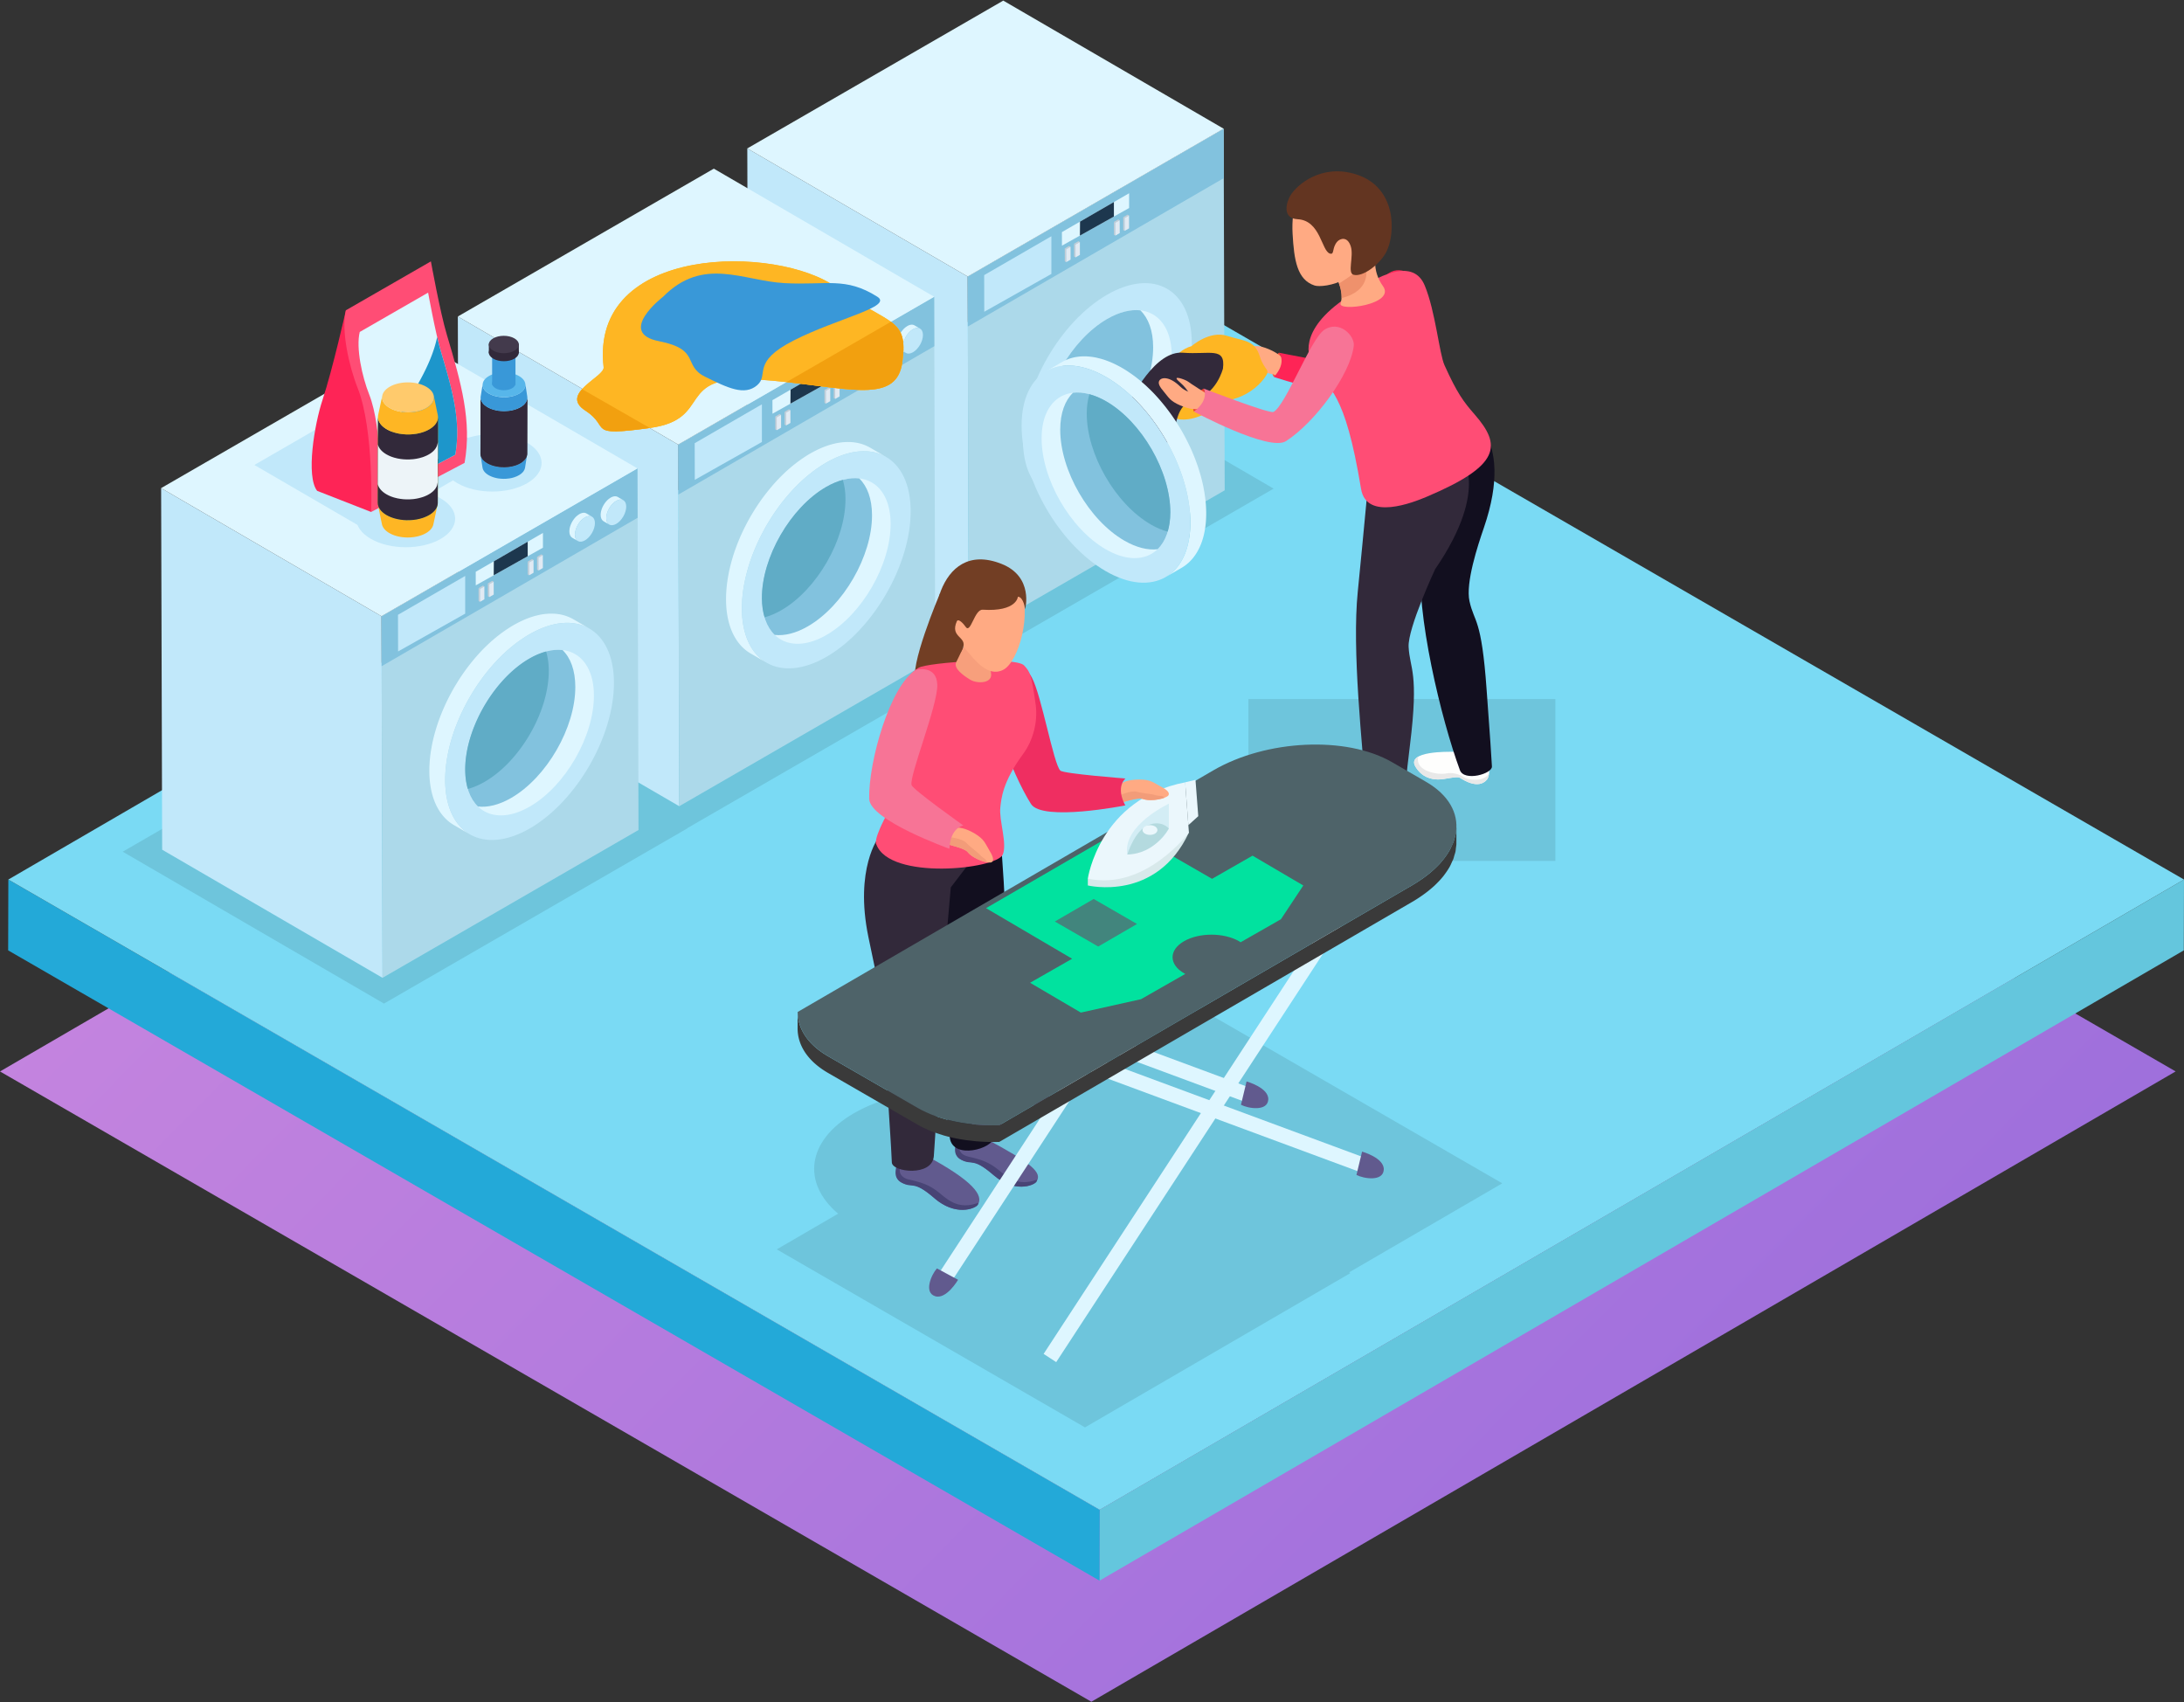<svg xmlns="http://www.w3.org/2000/svg" width="376" height="293" fill="none" viewBox="0 0 376 293">
  <rect x="0" y="0" width="376" height="293" fill="#333333" stroke="none"/>
  <path fill="url(#a)" d="M187.89 292.934 0 184.438l29.229-16.988 160.1 92.448 157.445-91.51 27.789 16.046-186.673 108.5Z"/>
  <path fill="#64C6DD" d="m376 151.402-.035 12.193L189.294 272.09l.035-12.192L376 151.402Z"/>
  <path fill="#23A9D8" d="m189.329 259.898-.035 12.192L1.404 163.595l.033-12.193 187.892 108.496Z"/>
  <path fill="#7ADAF4" d="M376 151.402 189.329 259.898 1.437 151.402 188.108 42.904 376 151.402Z"/>
  <path fill="#6EC5DC" d="m66.105 172.753-44.982-26.144 51.116-29.522-.037-.023 49.964-28.855-.128-.075 52.249-30.17 44.984 26.146-49.968 28.854.134.076-51.119 29.52.039.021-52.252 30.172Z"/>
  <path fill="#C1E8FA" d="m128.656 25.55.177 62.246 37.942 22.056-.177-62.249-37.942-22.054Z"/>
  <path fill="#ACD9EA" d="m166.598 47.603.177 62.249 44.07-25.449-.178-62.245-44.069 25.445Z"/>
  <path fill="#82C2DE" d="m166.598 47.603.023 8.605 44.072-25.548-.026-8.502-44.069 25.445Z"/>
  <path fill="#DEF6FF" d="m128.656 25.55 37.942 22.053 44.069-25.445L172.723.104 128.656 25.55Z"/>
  <path fill="#C1E8FA" d="M190.603 50.73c8.023-4.633 14.554-.914 14.577 8.313.026 9.223-6.459 20.45-14.48 25.086-8.026 4.634-14.552.913-14.581-8.31-.023-9.221 6.46-20.457 14.484-25.088Z"/>
  <path fill="#DEF6FF" d="M190.615 54.9c6.12-3.532 11.095-.697 11.117 6.34.019 7.03-4.926 15.597-11.044 19.132-6.124 3.535-11.099.696-11.118-6.338-.02-7.034 4.923-15.598 11.045-19.133Z"/>
  <path fill="#82C2DE" d="M190.615 54.9c-6.122 3.536-11.065 12.1-11.045 19.134.009 2.844.826 5 2.202 6.328 1.671.19 3.625-.275 5.711-1.477 6.12-3.535 11.063-12.102 11.043-19.134-.006-2.844-.825-5-2.201-6.329-1.671-.189-3.623.271-5.71 1.479Z"/>
  <path fill="#C1E8FA" d="m169.437 47.357.015 6.31 11.555-6.511v-6.49l-11.57 6.691Z"/>
  <path fill="#DEF6FF" d="m182.82 39.953.005 2.335 11.565-6.479v-2.544l-11.57 6.688Z"/>
  <path fill="#1D374E" d="m185.94 38.149-.022 2.407 5.853-3.282v-2.497l-5.831 3.372Z"/>
  <path fill="#C5CED7" d="m183.557 45.125-.242-.142-.007-2.21.243.141.006 2.211Z"/>
  <path fill="#C5CED7" d="m183.551 42.914-.243-.14.751-.434.245.14-.753.434Z"/>
  <path fill="#E1EAF3" d="m184.304 42.48.007 2.211-.753.434-.007-2.21.753-.435Z"/>
  <path fill="#C5CED7" d="m185.165 44.308-.247-.143-.007-2.209.247.142.007 2.21Z"/>
  <path fill="#C5CED7" d="m185.158 42.099-.247-.143.755-.434.245.14-.753.437Z"/>
  <path fill="#E1EAF3" d="m185.911 41.661.007 2.213-.753.434-.007-2.21.753-.437Z"/>
  <path fill="#C5CED7" d="m192.02 40.556-.241-.143-.008-2.209.242.14.007 2.212Z"/>
  <path fill="#C5CED7" d="m192.013 38.345-.242-.14.754-.436.242.142-.754.434Z"/>
  <path fill="#E1EAF3" d="m192.767 37.91.008 2.21-.755.436-.007-2.211.754-.434Z"/>
  <path fill="#C5CED7" d="m193.629 39.738-.247-.142-.005-2.21.243.143.009 2.21Z"/>
  <path fill="#C5CED7" d="m193.62 37.53-.243-.143.751-.438.247.146-.755.434Z"/>
  <path fill="#E1EAF3" d="m194.375 37.095.007 2.21-.753.433-.009-2.209.755-.434Z"/>
  <path fill="#C1E8FA" d="m78.82 54.48.178 62.248 37.941 22.052-.175-62.249-37.944-22.05Z"/>
  <path fill="#ACD9EA" d="m116.764 76.531.175 62.249 44.068-25.447-.178-62.247-44.065 25.445Z"/>
  <path fill="#82C2DE" d="m116.764 76.531.02 8.606 44.069-25.547-.024-8.504-44.065 25.445Z"/>
  <path fill="#DEF6FF" d="m78.82 54.48 37.944 22.051 44.065-25.445-37.939-22.054-44.07 25.449Zm48.931 49.216c.011-.182.019-.369.032-.557l.025-.29c.017-.187.036-.373.058-.56l.028-.266.057-.399c.025-.192.054-.385.089-.579l.071-.403c.033-.186.067-.373.106-.559l.1-.468.083-.363.131-.524.091-.347.091-.328c.12-.413.245-.83.382-1.246l.029-.089c.136-.404.281-.803.434-1.208l.118-.309c.135-.342.273-.685.419-1.024l.059-.142c.164-.378.338-.751.511-1.124l.143-.285c.143-.293.291-.583.442-.871l.147-.278c.191-.36.387-.715.592-1.069l.139-.233c.178-.298.358-.596.544-.888l.178-.283c.236-.366.48-.73.73-1.088l.126-.175c.257-.367.522-.726.792-1.078l.14-.182.236-.295.357-.445.272-.319.324-.38c.221-.252.444-.5.672-.745l.052-.057a33.156 33.156 0 0 1 1.213-1.216l.14-.136a27.4 27.4 0 0 1 .641-.578l.176-.149c.159-.137.319-.274.48-.404l.239-.193.432-.338.256-.191.434-.316.253-.177c.157-.11.312-.213.476-.316l.212-.14c.235-.148.469-.288.699-.426.227-.128.449-.25.671-.366l.178-.092c.194-.1.391-.196.584-.288l.081-.036c.205-.094.406-.18.607-.26.214-.09.427-.17.641-.245l.16-.061a11.8 11.8 0 0 1 .786-.241l.452-.113.212-.05a9.8 9.8 0 0 1 .656-.124l.019-.001c.199-.03.396-.054.594-.072l.192-.012.42-.024.182-.005.43.009.146.005c.184.008.365.024.543.045l.115.02.361.058c.248.045.493.097.729.168l.029.007c.224.068.444.146.658.235l.185.078c.184.078.363.166.538.263l.17.09c-.907-.529-1.816-1.056-2.727-1.584l-.079-.045-.095-.049a8.164 8.164 0 0 0-.531-.258l-.102-.05-.089-.032a7.628 7.628 0 0 0-.652-.23l-.026-.01h-.009l-.03-.008a8.706 8.706 0 0 0-.481-.12l-.145-.03-.151-.03-.281-.038-.111-.018a5.785 5.785 0 0 0-.485-.043l-.06-.005-.143-.004-.433-.007-.183.004-.143.003-.274.017-.194.014c-.195.021-.393.044-.591.072l-.023.003-.003.002a11.65 11.65 0 0 0-.655.12l-.21.052-.41.098-.044.016c-.257.068-.518.15-.779.24l-.17.062c-.209.075-.419.153-.634.241l-.084.033c-.175.071-.349.15-.526.231l-.074.033c-.196.092-.396.19-.593.291l-.172.089a17.687 17.687 0 0 0-1.368.79l-.222.146-.468.312-.257.182-.429.307-.263.198-.426.333-.243.196c-.157.13-.317.264-.476.401l-.18.151c-.214.191-.431.384-.641.58l-.129.127-.423.404-.063.064c-.248.25-.498.502-.74.762l-.027.028c-.234.25-.462.503-.688.762l-.068.076-.264.312-.274.327-.305.376-.293.372-.044.05-.066.09c-.282.365-.555.734-.823 1.113l-.078.107-.036.056c-.25.36-.497.727-.735 1.097l-.069.104-.097.158a32.2 32.2 0 0 0-.572.939l-.082.13-.029.053c-.205.358-.408.72-.604 1.083l-.049.087-.094.188a25.88 25.88 0 0 0-.437.864l-.096.186-.05.114c-.176.368-.348.738-.511 1.11l-.014.037-.055.129c-.142.335-.279.67-.413 1.008l-.067.168-.049.139c-.151.4-.297.803-.433 1.203l-.009.027-.027.086c-.137.414-.262.83-.379 1.246l-.046.152-.039.14-.1.384c-.042.167-.083.332-.122.5l-.088.373-.063.27-.036.192c-.038.19-.074.375-.106.564l-.073.397c-.032.197-.061.387-.084.58l-.044.281-.014.12-.03.26c-.023.191-.042.38-.058.569l-.025.28-.033.573-.013.246c-.011.267-.014.534-.014.8.01 4.58 1.63 7.804 4.239 9.323.909.524 1.817 1.053 2.725 1.582-2.605-1.516-4.225-4.741-4.238-9.321 0-.265.006-.531.015-.798l.014-.257Z"/>
  <path fill="#C1E8FA" d="M142.202 79.66c8.025-4.633 14.552-.914 14.58 8.31.026 9.224-6.458 20.457-14.484 25.089-8.023 4.632-14.55.915-14.576-8.308-.025-9.225 6.458-20.457 14.48-25.09Z"/>
  <path fill="#DEF6FF" d="M142.216 83.83c6.118-3.534 11.099-.699 11.115 6.338.021 7.032-4.923 15.599-11.041 19.132-6.121 3.535-11.101.698-11.12-6.336-.021-7.034 4.929-15.602 11.046-19.133Z"/>
  <path fill="#82C2DE" d="M142.216 83.83c-6.117 3.532-11.067 12.1-11.046 19.134.008 2.844.827 5 2.204 6.327 1.667.19 3.623-.27 5.71-1.476 6.12-3.536 11.063-12.102 11.045-19.135-.008-2.843-.827-4.999-2.203-6.328-1.671-.189-3.623.273-5.71 1.479Z"/>
  <path fill="#60ACC6" d="M131.17 102.964c.004 1.237.168 2.336.458 3.301.925-.247 1.892-.649 2.888-1.226 6.12-3.533 11.064-12.099 11.044-19.133-.002-1.239-.167-2.336-.457-3.3-.921.244-1.887.647-2.887 1.225-6.117 3.531-11.067 12.1-11.046 19.133Z"/>
  <path fill="#C1E8FA" d="m119.599 76.288.018 6.309 11.553-6.512v-6.488l-11.571 6.692Z"/>
  <path fill="#DEF6FF" d="m132.984 68.882.007 2.335 11.562-6.48v-2.542l-11.569 6.687Z"/>
  <path fill="#1D374E" d="m136.104 67.078-.023 2.407 5.854-3.281v-2.496l-5.831 3.37Z"/>
  <path fill="#DEF6FF" d="m150.105 62.035.089-.38.014-.031.149-.41v-.001l.206-.408.004-.007.243-.37.021-.03.255-.305.055-.06.215-.198.101-.09.323-.224.319-.148.059-.019.285-.064.02-.002.28.016.012.003.25.094-.009-.007-.562-.328-.391-.226-.01-.003-.085-.044-.09-.029-.059-.016-.019-.005-.018-.003-.107-.012-.113-.002-.036.005-.028.003-.061.006-.154.03-.065.023-.062.021-.075.026-.244.12-.321.224-.103.089-.149.133-.064.071-.057.058-.065.072-.142.17-.045.063-.023.031-.046.063-.101.149-.089.146-.005.01-.007.01-.067.122-.077.15-.059.128-.003.007-.007.014-.061.152-.059.162-.022.081-.013.031-.019.065-.047.197-.02.115-.011.064-.008.056-.025.336c.004.54.196.924.505 1.102l.96.561c-.309-.18-.502-.562-.502-1.102l.03-.397.01-.058Z"/>
  <path fill="#C1E8FA" d="M151.78 59.52c.949-.548 1.723-.112 1.726.98.004 1.091-.765 2.424-1.714 2.972-.951.549-1.723.108-1.727-.982-.003-1.092.765-2.421 1.715-2.97Z"/>
  <path fill="#DEF6FF" d="m155.496 59.196.089-.377.01-.034.15-.406.003-.004.203-.41.003-.005.245-.373.021-.026.253-.305.058-.06.213-.2.102-.089.323-.227.319-.146.059-.02.283-.062.023-.003.281.017h.012l.248.096-.009-.006-.562-.328-.39-.227-.009-.002-.087-.045-.092-.031-.057-.012-.019-.005-.017-.006-.108-.01-.109-.004-.04.006-.028.003-.066.005-.149.032-.064.022-.063.024-.076.023-.239.123-.325.222-.101.089-.151.132-.065.07-.058.06-.064.073-.142.17-.04.06-.03.032-.041.064-.101.148-.09.145-.007.01-.005.013-.07.121-.074.146-.059.132-.004.009-.007.008-.062.155-.056.163-.024.08-.01.033-.021.062-.047.198-.021.115-.012.066-.009.055-.022.335c.001.542.196.925.503 1.104l.959.56c-.305-.18-.498-.564-.501-1.103l.035-.396.008-.059Z"/>
  <path fill="#C1E8FA" d="M157.169 56.68c.951-.547 1.725-.11 1.727.982.003 1.093-.765 2.424-1.715 2.973-.949.547-1.724.106-1.728-.984-.003-1.092.767-2.421 1.716-2.971Z"/>
  <path fill="#C5CED7" d="m133.721 74.055-.243-.142-.007-2.211.244.14.006 2.213Zm-.006-2.213-.244-.14.753-.436.244.144-.753.432Z"/>
  <path fill="#E1EAF3" d="m134.468 71.41.006 2.211-.753.434-.006-2.213.753-.432Z"/>
  <path fill="#C5CED7" d="m135.327 73.237-.245-.14-.003-2.213.243.144.005 2.21Z"/>
  <path fill="#C5CED7" d="m135.322 71.028-.243-.144.752-.434.243.143-.752.435Z"/>
  <path fill="#E1EAF3" d="m136.074 70.593.007 2.21-.753.434-.006-2.209.752-.435Z"/>
  <path fill="#C5CED7" d="m142.186 69.486-.244-.143-.007-2.21.245.142.006 2.21Zm-.006-2.211-.245-.143.752-.434.246.143-.753.434Z"/>
  <path fill="#E1EAF3" d="m142.933 66.84.005 2.21-.752.436-.006-2.211.753-.434Z"/>
  <path fill="#C5CED7" d="m143.792 68.67-.244-.144-.007-2.21.244.143.007 2.211Z"/>
  <path fill="#C5CED7" d="m143.785 66.459-.244-.142.752-.436.245.142-.753.436Z"/>
  <path fill="#E1EAF3" d="m144.537 66.023.01 2.213-.755.434-.007-2.211.752-.436Z"/>
  <path fill="#C1E8FA" d="m27.74 84.023.178 62.245 37.94 22.053-.176-62.245-37.943-22.053Z"/>
  <path fill="#ACD9EA" d="m65.681 106.076.176 62.245 44.069-25.445-.179-62.247-44.066 25.447Z"/>
  <path fill="#82C2DE" d="m65.681 106.076.022 8.602 44.069-25.546-.025-8.503-44.066 25.447Z"/>
  <path fill="#DEF6FF" d="m27.74 84.023 37.942 22.053 44.065-25.447-37.939-22.054L27.74 84.023Zm48.929 49.216c.01-.184.02-.37.033-.557l.026-.292c.016-.184.034-.375.056-.559l.03-.264.054-.4c.027-.193.055-.386.088-.578l.076-.405c.03-.185.067-.371.104-.558l.1-.467.084-.366c.04-.174.086-.349.128-.526l.093-.344.092-.328c.118-.416.242-.829.381-1.246l.029-.089c.133-.404.28-.806.432-1.207l.119-.308c.136-.341.275-.688.42-1.027l.058-.142c.166-.379.339-.75.513-1.121l.142-.287c.14-.293.29-.581.443-.869l.145-.281c.19-.361.39-.715.593-1.066l.139-.234c.178-.299.358-.595.542-.889l.18-.283c.236-.366.477-.728.73-1.088l.124-.177c.258-.362.522-.722.794-1.074l.14-.186.236-.296.355-.439.273-.321.324-.381c.22-.251.445-.503.67-.744l.055-.057a25.4 25.4 0 0 1 .74-.759c.155-.156.314-.309.474-.458l.138-.135c.214-.196.425-.391.642-.58l.177-.149c.157-.135.316-.273.48-.404l.236-.191.434-.341.255-.19.437-.316.25-.176c.156-.107.315-.213.474-.314l.217-.144c.233-.147.465-.288.697-.423.226-.129.447-.25.669-.365l.18-.095c.196-.099.39-.193.583-.285l.082-.038a14.237 14.237 0 0 1 1.248-.505l.162-.061c.263-.092.525-.17.782-.239l.454-.115.21-.052a11.6 11.6 0 0 1 .658-.121h.02a8.67 8.67 0 0 1 .594-.075l.19-.014.419-.02.187-.007.428.008.144.005c.185.011.367.026.544.047l.115.019.361.058c.248.047.491.1.727.168l.03.01c.225.066.443.146.657.233l.186.078c.183.078.363.168.537.262l.172.092c-.909-.529-1.818-1.059-2.727-1.584l-.078-.047-.097-.047a7.201 7.201 0 0 0-.531-.259l-.102-.05-.089-.029a6.089 6.089 0 0 0-.652-.231l-.025-.011-.009-.003-.032-.007a6.4 6.4 0 0 0-.48-.118l-.143-.031-.153-.032-.28-.036-.114-.017a6.9 6.9 0 0 0-.484-.046l-.06-.001-.141-.005-.432-.009-.184.003-.146.004-.27.021-.197.014c-.195.015-.39.039-.59.071l-.023.001a9.42 9.42 0 0 0-.655.124l-.213.05-.41.099-.041.012c-.259.073-.52.153-.783.243l-.169.061c-.207.074-.419.156-.632.241l-.087.035c-.173.071-.347.149-.525.23l-.07.035a18.2 18.2 0 0 0-.598.288l-.17.092c-.224.116-.446.236-.673.366-.23.136-.465.278-.695.424l-.22.146c-.158.1-.316.203-.471.31l-.258.181-.428.309-.26.196-.429.333-.243.198c-.159.13-.316.264-.475.401l-.18.152a28.87 28.87 0 0 0-.64.58l-.13.125-.425.404-.062.065c-.25.248-.496.499-.741.76l-.027.029c-.232.25-.458.505-.688.764l-.067.073-.263.312-.275.33-.307.373-.29.371-.044.052-.065.091a29.29 29.29 0 0 0-.823 1.112l-.08.106-.034.057a35.9 35.9 0 0 0-.738 1.097l-.067.104-.099.16a49.02 49.02 0 0 0-.573.935l-.08.134-.028.05c-.206.359-.41.722-.603 1.085l-.05.088-.095.184a44.01 44.01 0 0 0-.438.868l-.094.186-.051.111c-.176.369-.347.739-.509 1.112l-.017.037-.052.13c-.145.333-.28.666-.415 1.006l-.067.167-.049.142c-.152.399-.299.798-.43 1.203l-.012.028-.027.083a31.5 31.5 0 0 0-.379 1.248l-.046.149-.037.142-.1.384c-.043.166-.084.331-.124.5l-.087.374-.063.268-.036.191c-.038.19-.074.378-.106.565l-.07.4a12.87 12.87 0 0 0-.09.579l-.044.281-.013.118-.03.261c-.021.19-.04.381-.058.571l-.023.277c-.01.191-.024.384-.035.571l-.01.247c-.01.269-.015.534-.015.801.011 4.58 1.629 7.805 4.238 9.321.909.528 1.818 1.054 2.726 1.585-2.608-1.517-4.228-4.743-4.237-9.321 0-.266.002-.533.015-.798l.012-.257Z"/>
  <path fill="#C1E8FA" d="M91.12 109.203c8.026-4.632 14.553-.915 14.579 8.311.027 9.22-6.456 20.454-14.481 25.087-8.025 4.634-14.553.913-14.576-8.307-.028-9.227 6.456-20.458 14.479-25.091Z"/>
  <path fill="#DEF6FF" d="M91.132 113.371c6.122-3.533 11.099-.696 11.117 6.34.02 7.03-4.923 15.6-11.041 19.131-6.121 3.536-11.1.696-11.118-6.334-.022-7.035 4.925-15.603 11.042-19.137Z"/>
  <path fill="#82C2DE" d="M91.132 113.371c-6.117 3.534-11.064 12.102-11.042 19.137.005 2.843.826 4.998 2.2 6.324 1.671.189 3.625-.269 5.715-1.475 6.117-3.535 11.062-12.1 11.041-19.133-.006-2.843-.827-5.002-2.201-6.33-1.67-.19-3.623.273-5.713 1.477Z"/>
  <path fill="#60ACC6" d="M80.09 132.508c.003 1.236.167 2.334.456 3.299.925-.246 1.89-.649 2.889-1.225 6.121-3.533 11.066-12.101 11.044-19.135-.005-1.237-.169-2.334-.457-3.301a12.01 12.01 0 0 0-2.89 1.225c-6.117 3.534-11.064 12.102-11.042 19.137Z"/>
  <path fill="#C1E8FA" d="m68.517 105.831.018 6.308 11.555-6.511v-6.487l-11.573 6.69Z"/>
  <path fill="#DEF6FF" d="m81.903 98.426.004 2.334 11.566-6.48v-2.544l-11.57 6.69Z"/>
  <path fill="#1D374E" d="m85.022 96.623-.023 2.405 5.852-3.28v-2.5l-5.83 3.375Z"/>
  <path fill="#DEF6FF" d="m99.026 91.578.086-.379.013-.033.148-.407.002-.006.208-.406.004-.007.24-.37.022-.029.253-.305.058-.061.213-.2.102-.088.323-.226.321-.146.058-.019.284-.064.023-.003.279.015.011.004.25.094-.011-.004-.562-.33-.388-.225-.008-.004-.088-.043-.092-.031-.058-.016-.019-.004-.018-.005-.106-.012-.115-.002-.033.006-.029.001-.062.007-.155.035-.062.02-.064.023-.075.025-.242.121-.323.224-.1.087-.152.133-.065.072-.057.057-.065.071-.143.174-.044.059-.021.033-.046.062-.101.15-.089.145-.006.012-.007.007-.069.123-.073.148-.06.13-.005.007-.003.012-.062.155-.06.163-.025.078-.01.033-.02.064-.046.196-.021.115-.009.066-.008.057-.027.335c.005.54.196.923.505 1.104l.962.558c-.312-.18-.502-.562-.505-1.105l.032-.392.012-.06Z"/>
  <path fill="#C1E8FA" d="M100.698 89.061c.947-.546 1.724-.109 1.725.983.003 1.091-.765 2.422-1.715 2.97-.949.547-1.72.107-1.726-.985-.002-1.092.767-2.417 1.716-2.968Z"/>
  <path fill="#DEF6FF" d="m104.414 88.739.09-.379.01-.031.149-.41.003-.001.206-.41.003-.007.24-.37.023-.027.252-.306.06-.059.212-.201.102-.092.325-.224.318-.146.059-.019.282-.064h.023l.28.016h.014l.247.093-.008-.005-.562-.326-.39-.226-.009-.005-.088-.043-.09-.033-.06-.012-.016-.006-.021-.001-.105-.012-.112-.002-.037.002-.029.005-.066.007-.149.03-.065.022-.062.02-.073.028-.244.12-.322.222-.1.089-.152.133-.065.07-.055.059-.069.074-.14.17-.042.06-.028.032-.044.065-.098.147-.091.146-.004.009-.007.012-.07.125-.076.145-.057.132-.003.007-.007.009-.062.153-.059.163-.022.081-.013.035-.017.06-.048.197-.021.114-.012.068-.009.056-.024.335c.004.543.195.923.507 1.105l.959.557c-.309-.178-.501-.56-.503-1.103l.033-.396.009-.058Z"/>
  <path fill="#C1E8FA" d="M106.089 86.222c.948-.547 1.723-.107 1.724.98.004 1.094-.765 2.428-1.713 2.975-.949.547-1.723.106-1.728-.986-.002-1.091.766-2.419 1.717-2.969Z"/>
  <path fill="#C5CED7" d="m82.64 103.597-.244-.142-.005-2.209.244.139.005 2.212Z"/>
  <path fill="#C5CED7" d="m82.635 101.385-.244-.139.752-.438.246.145-.754.432Z"/>
  <path fill="#E1EAF3" d="m83.388 100.953.004 2.209-.752.435-.005-2.212.753-.432Z"/>
  <path fill="#C5CED7" d="m84.247 102.78-.245-.141-.007-2.211.245.143.007 2.209Z"/>
  <path fill="#C5CED7" d="m84.24 100.571-.245-.143.752-.437.248.142-.755.438Z"/>
  <path fill="#E1EAF3" d="m84.995 100.133.004 2.213-.752.434-.007-2.209.755-.438Z"/>
  <path fill="#C5CED7" d="m91.104 99.028-.244-.144-.009-2.21.246.145.007 2.209Z"/>
  <path fill="#C5CED7" d="m91.097 96.819-.246-.144.752-.434.249.14-.755.438Z"/>
  <path fill="#E1EAF3" d="m91.852 96.381.004 2.21-.752.437-.007-2.21.755-.437Z"/>
  <path fill="#C5CED7" d="m92.71 98.212-.244-.144-.008-2.209.243.144.01 2.21Z"/>
  <path fill="#C5CED7" d="m92.701 96.003-.243-.144.755-.436.24.141-.752.44Z"/>
  <path fill="#E1EAF3" d="m93.454 95.564.01 2.213-.754.435-.009-2.209.753-.439Z"/>
  <path fill="#6EC5DC" d="M214.928 148.198h52.85v-27.866h-52.85v27.866Z"/>
  <path fill="#FFAA83" d="M248.131 79.135s-2.523 3.982-5.06 3.491c-2.542-.49-2.882-1.036-1.806-1.723 1.075-.687 3.912-2.628 3.373-2.803-.543-.187-1.734.082-1.609-.437s3.719-1.208 3.719-1.208l2.495 1.211-1.112 1.469Z"/>
  <path fill="#FEFEFD" d="M249.875 129.403c-.149.032-7.902-.222-6.174 2.598 1.123 1.821 2.674 2.144 3.831 2.175 1.163.033 3.282-.623 3.809-.293.524.326 3.149 2.092 4.654.319.307-.361.507-1.401.307-2.062-.2-.666-5.573-2.893-6.427-2.737Z"/>
  <path fill="#E8E8E8" d="M243.701 132.001c1.123 1.821 2.674 2.144 3.831 2.175 1.163.033 3.282-.623 3.809-.293.524.326 3.149 2.092 4.654.319.165-.196.298-.59.352-1.014-1.05 1.505-3.621 1.094-4.345.594-.808-.561-1.985-.842-2.996-.639-1.016.205-3.219-.045-4.318-1.081-.668-.626-.636-1.35-.506-1.82-.682.38-.979.935-.481 1.759Z"/>
  <path fill="#120F1F" d="M251.877 70.85s9.249 3.554 3.575 20.037c-1.043 3.028-3.16 9.448-2.462 12.608.838 3.792 2.064 2.718 2.951 15.274.784 11.08.647 8.677.911 13.166.071 1.286-4.777 2.63-5.511.637-3.198-8.684-7.643-26.887-6.736-36.923.901-10.038 1.478-19.425 1.478-19.425s2.634-2.513 5.794-5.374Z"/>
  <path fill="#FEFEFD" d="M234.909 136.166c-.158 0-8.099-1.718-6.797 1.507.84 2.086 2.375 2.707 3.569 2.962 1.182.252 3.479-.028 3.963.41.484.435 2.888 2.745 4.732 1.201.377-.314.764-1.349.668-2.069-.088-.715-5.23-4.018-6.135-4.011Z"/>
  <path fill="#E8E8E8" d="M228.112 137.673c.84 2.086 2.376 2.707 3.569 2.962 1.182.252 3.48-.028 3.964.41.484.435 2.887 2.745 4.731 1.201.209-.172.412-.547.542-.979-1.338 1.355-3.923.448-4.569-.201-.741-.728-1.902-1.241-2.981-1.226-1.077.026-3.302-.644-4.26-1.917-.578-.771-.415-1.508-.203-1.97-.763.26-1.171.777-.793 1.72Z"/>
  <path fill="#32293A" d="M251.377 78.11s5.449 5.625-4.301 19.868c0 0-4.732 10.133-4.567 13.372.2 3.883 1.81 4.243.229 16.932-1.371 11.019-.8 11.253-1.678 12.173-.923.978-5.551.029-5.709-1.93-.871-10.779-2.604-26.629-1.598-36.653 1.149-11.518 1.996-20.98 1.996-20.98s12.045-.534 15.628-2.781Z"/>
  <path fill="#FF5138" d="M220.201 60.715s1.631 1.93-.89 4.173c0 0-1.544-2.292.89-4.173Z"/>
  <path fill="#FFAA83" d="M220.774 61.634s-.578-.793-2.367-1.54c-1.787-.747-2.448-.49-3.701-.448-1.251.04-1.997.196-2.191.71-.262.681.603 1.712 3.147 1.827 2.62.12 3.403 2.254 3.934 2.409.529.161 1.62-2.524 1.178-2.958Z"/>
  <path fill="#FFAA83" d="M218.602 62.351c-.222-.225-1.085.538-3.724.262-2.042-.215.439.982.923 1.052.483.073 3.885.902 3.885.902s-.322-1.442-1.084-2.216Z"/>
  <path fill="#FE2456" d="M244.209 49.24c-.137-1.727-3.288-3.985-5.528-1.878-2.013 1.9-3.993 13.852-5.861 15.338-.585.467-12.619-1.985-12.619-1.985s1.435 1.659-.89 4.173c0 0 14.1 4.714 16.599 2.402 4.291-3.96 8.702-13.11 8.299-18.05Z"/>
  <path fill="#FF4D75" d="M225.848 62.386s-2.968-4.427 4.624-10.208c7.583-5.78 12.977-7.464 14.813-3.023 1.845 4.44 2.502 11.712 3.401 13.713 2.19 4.85 3.295 6.307 5.18 8.464 4.631 5.31 4.556 8.762-8.225 14.17-2.339.988-10.399 4.203-11.321-1.345-2.84-17.17-5.412-16.778-8.472-21.771Z"/>
  <path fill="#FFAA83" d="M229.156 46.536s2.523 2.902 1.635 5.682c-.474 1.498 9.583.203 7.302-2.964-1.886-2.614-1.654-5.64-.21-8.603l-8.727 5.885Z"/>
  <path fill="#EF916C" d="M230.519 48.804s2.113-1.261 3.147-2.419l.188.02.952-.095h.373s.918 3.739-4.213 5c0 0 .054-1.107-.447-2.506Z"/>
  <path fill="#FFAA83" d="M223.692 32.95s-1.412 2.743-1.159 7.272c.254 4.533.766 7.947 3.8 8.928 1.418.46 9.849-.492 10.084-9.93.157-6.016-6.48-11.63-12.725-6.27Z"/>
  <path fill="#633521" d="M222.148 33.666c-.644 1.066-1.523 3.92 1.26 4.07 3.959.211 4.091 5.489 5.559 5.914.825.243.287-.944 1.253-2.055.458-.524 1.767-1.011 2.341.85.527 1.712-.623 4.554.461 4.851 1.635.45 4.644-1.878 5.702-4.038 1.517-3.117 1.777-11.01-5.23-13.236-6.01-1.91-10.248 1.811-11.346 3.644Z"/>
  <path fill="#FEB623" d="M205.135 59.583s3.088-2.735 6.113-1.775c3.029.958 4.732.711 5.625 3.49.89 2.782 2.017 2.11.811 3.778-1.205 1.67-3.235 3.087-5.484 3.658-2.247.571-5.257 3.794-9.009 3.471-3.751-.325-4.171-10.846 1.944-12.622Z"/>
  <path fill="#32293A" d="M210.547 63.436s-1.05 4.387-5.003 5.432c-3.949 1.046-2.497 6.112-4.674 7.39-2.178 1.278-9.801.376-7.866-4.072 1.938-4.453 6.046-11.84 10.644-11.471 4.601.366 7.381-1.092 6.899 2.72Z"/>
  <path fill="#EA3E2D" d="M207.231 66.884s1.232 2.175-1.687 3.966c0 0-1.069-2.505 1.687-3.966Z"/>
  <path fill="#FFAA83" d="M206.001 70.44s-1.036.106-2.813-.658c-1.779-.763-1.994-1.39-2.764-2.292-.778-.897-1.125-1.517-.819-1.987.395-.623 1.818-.679 3.555 1.017 1.792 1.754 4.083.92 4.553 1.192.476.265-1.065 2.752-1.712 2.728Z"/>
  <path fill="#FFAA83" d="M205.202 68.462c-.333-.01-.253-1.106-2.186-2.765-1.499-1.288 1.104-.33 1.475-.036.369.293 3.259 2.126 3.259 2.126s-1.413.708-2.548.675Z"/>
  <path fill="#F77496" d="M233.066 59.522c.199-1.728-2.457-4.467-5.067-2.754-2.354 1.541-6.623 12.986-8.749 14.142-.669.367-12.019-4.026-12.019-4.026s1.086 1.873-1.687 3.966c0 0 12.943 6.954 15.846 5.09 4.987-3.202 11.11-11.486 11.676-16.418Z"/>
  <path fill="#DEF6FF" d="M204.908 88.952c-.009-.187-.021-.373-.033-.56l-.026-.292a15.798 15.798 0 0 0-.056-.557l-.029-.266-.058-.4a13.088 13.088 0 0 0-.085-.577l-.073-.406c-.034-.182-.069-.37-.106-.555a34.792 34.792 0 0 0-.1-.472l-.083-.361c-.04-.177-.089-.35-.131-.528l-.09-.345-.095-.325a31.16 31.16 0 0 0-.378-1.247l-.03-.087a36.828 36.828 0 0 0-.432-1.21l-.12-.307a41.688 41.688 0 0 0-.42-1.027l-.06-.143a41.726 41.726 0 0 0-.512-1.123l-.143-.284a24.25 24.25 0 0 0-.44-.87l-.146-.28a38.06 38.06 0 0 0-.592-1.066l-.139-.233c-.18-.302-.359-.597-.544-.89l-.179-.283c-.236-.366-.481-.73-.731-1.088l-.126-.177a34.554 34.554 0 0 0-.793-1.076l-.139-.182-.234-.297-.356-.44-.274-.32-.323-.382c-.22-.252-.446-.5-.673-.743l-.052-.057c-.243-.26-.49-.512-.741-.76l-.47-.457-.141-.137a38.256 38.256 0 0 0-.644-.58l-.175-.148c-.16-.136-.316-.275-.479-.405l-.239-.19-.431-.341-.258-.19-.434-.315-.252-.179c-.158-.106-.314-.21-.473-.312l-.217-.146a21.337 21.337 0 0 0-1.366-.788l-.179-.094a31.723 31.723 0 0 0-.586-.284l-.08-.038a12.174 12.174 0 0 0-.607-.262 12.683 12.683 0 0 0-.642-.243l-.16-.061a12.35 12.35 0 0 0-.784-.24l-.453-.112-.21-.054a13.914 13.914 0 0 0-.658-.122l-.019-.001a11.28 11.28 0 0 0-.593-.073l-.193-.012-.42-.023-.184-.005-.43.01-.146.002a9.325 9.325 0 0 0-.543.049l-.114.017-.36.057c-.251.047-.492.1-.728.169l-.03.01a7.298 7.298 0 0 0-.654.233l-.189.078c-.182.08-.364.168-.536.262l-.174.092c.908-.528 1.819-1.057 2.728-1.587l.078-.043.097-.047c.174-.093.351-.18.531-.26l.103-.049.086-.03c.214-.088.431-.168.654-.235l.025-.005.008-.006.032-.007c.159-.043.319-.083.482-.118l.142-.03.151-.03.281-.039.115-.015c.16-.021.319-.037.484-.049h.059l.142-.007.434-.007.184.004.142.003.274.021.195.014c.192.017.392.042.59.071l.022.004h.004c.217.03.434.072.654.121l.21.052.411.1.044.011c.256.071.517.151.782.241l.165.061c.21.077.422.156.635.243l.085.031c.175.075.349.15.524.233l.075.031c.196.096.397.191.593.292l.174.092c.222.114.446.236.669.366.235.135.469.276.698.423l.224.144.465.315.26.178.429.31.262.195.425.335.245.196c.157.13.314.266.473.401l.181.153c.215.187.43.383.64.58l.128.126.424.403.064.064c.25.248.498.5.741.76l.026.03c.232.25.461.503.687.763l.069.075.264.31.274.33.306.375.293.37.042.052.067.092c.281.36.556.734.823 1.11l.078.108.035.056c.253.359.498.727.737 1.095l.069.104.098.16c.194.31.387.623.572.937l.08.133.03.052c.206.358.407.72.603 1.085l.049.087.094.184c.152.288.295.576.439.867l.092.186.053.113c.177.368.347.737.511 1.112l.013.033.054.132c.142.335.281.668.415 1.007l.066.166.05.143c.151.4.295.8.431 1.204l.01.024.028.087c.135.413.26.83.38 1.248l.045.148.038.142.099.383c.043.167.085.332.123.498l.087.375.062.27.037.192c.04.187.074.378.107.564l.071.4c.033.193.061.384.087.579l.044.28.012.12.033.26c.022.19.038.38.055.57l.025.278c.013.192.024.383.034.569l.012.248c.011.27.016.536.016.8-.012 4.58-1.631 7.806-4.237 9.321l-2.73 1.588c2.61-1.518 4.227-4.743 4.241-9.323 0-.265-.005-.532-.017-.798l-.012-.255Z"/>
  <path fill="#C1E8FA" d="M190.455 64.916c-8.025-4.633-14.553-.915-14.577 8.31-.028 9.222 6.456 20.455 14.48 25.087 8.025 4.634 14.553.913 14.579-8.308.022-9.225-6.457-20.457-14.482-25.089Z"/>
  <path fill="#DEF6FF" d="M190.445 69.085c-6.12-3.534-11.1-.698-11.119 6.34-.021 7.03 4.924 15.597 11.042 19.13 6.122 3.536 11.102.698 11.118-6.335.024-7.038-4.925-15.602-11.041-19.135Z"/>
  <path fill="#82C2DE" d="M190.445 69.085c6.116 3.533 11.065 12.097 11.041 19.135-.007 2.842-.826 4.998-2.201 6.324-1.669.19-3.624-.271-5.712-1.476-6.118-3.533-11.062-12.1-11.042-19.133.007-2.843.826-5 2.2-6.33 1.672-.192 3.623.273 5.714 1.48Z"/>
  <path fill="#60ACC6" d="M201.486 88.22c-.004 1.235-.165 2.336-.457 3.299-.923-.245-1.891-.65-2.887-1.226-6.12-3.533-11.064-12.1-11.046-19.133.003-1.237.17-2.336.458-3.3.923.244 1.888.645 2.891 1.225 6.116 3.533 11.065 12.097 11.041 19.135Z"/>
  <path fill="#C1E8FA" d="m43.791 80.039 19.337 11.237 22.46-12.97L66.25 67.07 43.79 80.039Z"/>
  <path fill="#C1E8FA" d="M75.847 85.78c3.336 1.924 3.353 5.05.038 6.976-3.314 1.926-8.706 1.926-12.04 0-3.337-1.926-3.36-5.052-.043-6.976 3.318-1.928 8.712-1.928 12.045 0Zm14.883-9.587c3.335 1.926 3.355 5.05.037 6.98-3.313 1.925-8.707 1.923-12.042-.004-3.336-1.926-3.355-5.05-.042-6.976 3.318-1.926 8.711-1.926 12.046 0Z"/>
  <path fill="#FE2456" d="M59.55 53.41s-2.277 10.15-4.029 15.44c-1.396 4.207-2.877 13.15-.918 15.645l9.292 3.634s3.54-23.609-4.344-34.719Z"/>
  <path fill="#FF4D75" d="m59.55 53.41 14.633-8.417s1.582 8.749 2.743 12.62c2.498 8.346 4.333 14.937 3.054 22.068L63.896 88.13s.553-14.084-2.333-21.368c-1.496-3.78-2.853-9.916-2.012-13.35Z"/>
  <path fill="#DEF6FF" d="m61.933 57.143 11.772-6.77s1.275 7.039 2.206 10.154c2.011 6.718 3.489 12.02 2.459 17.759l-12.94 6.796s.442-11.332-1.877-17.197c-1.206-3.038-2.298-7.98-1.62-10.742Z"/>
  <path fill="#1D96CB" d="M78.37 78.286c1.03-5.74-.448-11.04-2.459-17.759A47.636 47.636 0 0 1 75.26 58c-1.034 5.076-4.287 9.664-7.027 14.425-1.885 3.273-2.542 7.77-2.771 10.806-.003 1.147-.03 1.852-.03 1.852l12.94-6.796Z"/>
  <path fill="#FEB624" d="m75.259 87.158-.027.066-.064.154-.047.083-.078.134-.067.1-.09.117-.083.102-.122.13-.044.047-.206.183-.035.03-.203.152-.06.041-.272.174-.362.19-.117.055-.268.114-.14.05-.274.094-.139.045-.198.05-.31.082-.209.04-.31.056-.248.033-.162.02-.311.025-.147.01-.436.012-.08-.003-.373-.009-.127-.007-.353-.028-.102-.012-.454-.066-.027-.003-.407-.082-.263-.07-.208-.055-.263-.086-.189-.065-.276-.116-.153-.064-.403-.21c-.857-.496-1.355-1.123-1.486-1.77l.69 3.339.05.187.007.021.056.132.032.076.073.125.044.075.14.187.005.01c.213.258.508.502.878.716l.348.178.12.054.251.103.15.053.242.079.162.046.245.063.03.007.31.06.032.007.354.053.034.003.1.009.291.024.12.005.088.007.225.004h.072l.337-.007.04-.004.132-.005.26-.026.148-.016.114-.012.091-.017.279-.049.168-.033.28-.067.11-.032.055-.014.121-.04.235-.081.122-.045.228-.097.104-.049.312-.161.201-.127.036-.023.051-.034.174-.136.032-.024.178-.158.036-.036.058-.06.049-.057.073-.085.076-.102.059-.09.024-.035.04-.078.037-.071.058-.132.024-.057.007-.014.047-.183c.095-.444.192-.888.285-1.334l.285-1.335c.047-.224.093-.444.142-.666l-.064.226Z"/>
  <path fill="#B3BF19" d="m75.398 71.892-.004.084-.01.062-.014.084-.012.064-.018.076-.02.071-.026.073-.024.066-.036.08-.026.064-.04.078-.037.063-.056.092-.037.055-.073.101-.032.043-.134.155-.038.038-.12.12-.053.05-.077.066-.069.059-.08.063-.08.06-.083.057-.086.058-.087.057-.124.075-.35.184-.093.045-.332.14-.042.02-.373.124-.265.077-.205.053-.277.061-.217.045-.086.013-.358.052-.106.012-.202.017-.354.024-.22.004-.285.003-.24-.007-.26-.015-.237-.021-.262-.026-.227-.033-.274-.047-.217-.045-.319-.082-.205-.05-.11-.035-.312-.107-.092-.033-.275-.115-.131-.06-.38-.198c-1.02-.589-1.527-1.36-1.527-2.128l-.042 14.76c0 .772.509 1.544 1.525 2.133l.381.198.13.055.236.106.041.012.091.035.314.108.105.03.076.025.137.033.314.078.088.02.13.025.272.044.111.02.12.016.255.028.127.014.12.007.256.013.133.006h.106l.28-.004h.143l.087-.005.34-.02.149-.011.068-.009.098-.012.36-.05.086-.014.044-.005.17-.039.282-.06.206-.056.262-.075.056-.015.316-.113.041-.017.335-.143.092-.041.35-.184.064-.038.052-.033.1-.061.078-.057.088-.06.078-.058.08-.063.073-.062.07-.061.034-.03.027-.027.114-.111.038-.042.135-.156.004-.007.028-.037.075-.102.037-.055.054-.09.017-.023.019-.04.039-.075.03-.07.034-.074.013-.036.011-.035.025-.071.022-.07.017-.074.01-.042.007-.03.01-.076.007-.066.006-.076.005-.05v-.044c.013-4.922.026-9.843.044-14.765l-.007.088Z"/>
  <path fill="#32293A" d="m75.398 71.892-.004.084-.01.062-.014.084-.012.064-.018.076-.02.071-.026.073-.024.066-.036.08-.026.064-.04.078-.037.063-.056.092-.037.055-.073.101-.032.043-.134.155-.038.038-.12.12-.053.05-.077.066-.069.059-.08.063-.08.06-.083.057-.086.058-.087.057-.124.075-.35.184-.093.045-.332.14-.042.02-.373.124-.265.077-.205.053-.277.061-.217.045-.086.013-.358.052-.106.012-.202.017-.354.024-.22.004-.285.003-.24-.007-.26-.015-.237-.021-.262-.026-.227-.033-.274-.047-.217-.045-.319-.082-.205-.05-.11-.035-.312-.107-.092-.033-.275-.115-.131-.06-.38-.198c-1.02-.589-1.527-1.36-1.527-2.128l-.042 14.76c0 .772.509 1.544 1.525 2.133l.381.198.13.055.236.106.041.012.091.035.314.108.105.03.076.025.137.033.314.078.088.02.13.025.272.044.111.02.12.016.255.028.127.014.12.007.256.013.133.006h.106l.28-.004h.143l.087-.005.34-.02.149-.011.068-.009.098-.012.36-.05.086-.014.044-.005.17-.039.282-.06.206-.056.262-.075.056-.015.316-.113.041-.017.335-.143.092-.041.35-.184.064-.038.052-.033.1-.061.078-.057.088-.06.078-.058.08-.063.073-.062.07-.061.034-.03.027-.027.114-.111.038-.042.135-.156.004-.007.028-.037.075-.102.037-.055.054-.09.017-.023.019-.04.039-.075.03-.07.034-.074.013-.036.011-.035.025-.071.022-.07.017-.074.01-.042.007-.03.01-.076.007-.066.006-.076.005-.05v-.044c.013-4.922.026-9.843.044-14.765l-.007.088Z"/>
  <path fill="#EDF4F8" d="m66.532 85.089.379.198.132.059.23.1.045.014.088.035.319.108.104.03.075.023.138.037.313.076.089.023.128.02.273.047.11.02.122.013.256.03.125.014.117.007.257.012.137.007h.383l.145-.002.083-.005.344-.024.145-.01.069-.006.102-.01.358-.054.087-.014.042-.007.17-.035.281-.06.208-.058.261-.074.06-.016.313-.111.039-.016.336-.142.095-.043.348-.186.065-.038.05-.033.1-.06.08-.057.088-.06.077-.06.08-.064.074-.06.072-.06.03-.027.027-.028.115-.114.04-.042.133-.156.007-.007.025-.037.075-.099.035-.057.056-.092.015-.024.02-.037.04-.078.032-.067.03-.073.017-.04.01-.031.026-.071.113-.545c.004-1.302-.023-2.583-.02-3.88l.009-.037.01-.066.012-.064c.006-2.374.01-2.794.01-2.808l-.115.46-.02.07-.024.072-.011.03-.017.04-.03.074-.032.068-.04.076-.02.036-.015.025-.056.093-.035.056-.075.1-.025.035-.007.007-.133.156-.04.044-.115.113-.028.027-.03.03-.071.059-.074.064-.08.06-.077.058-.087.063-.082.055-.099.06-.05.034-.065.038-.348.184-.095.043-.336.143-.039.017-.313.113-.06.014-.26.074-.209.058-.281.059-.17.036-.042.007-.087.014-.358.052-.102.01-.069.01-.145.006-.344.024-.083.007h-.422l-.106.004-.137-.01-.257-.015-.117-.003-.125-.014-.256-.03-.122-.013-.11-.021-.273-.045-.128-.021-.089-.023-.314-.078-.137-.033-.075-.022-.104-.035-.319-.106-.088-.035-.044-.015-.23-.1-.133-.06-.379-.196c-.832-.48-1.326-1.085-1.474-1.708l-.02 6.847c.152.626.662 1.25 1.494 1.73Z"/>
  <path fill="#FEB624" d="M75.4 71.89v-.036l-.002-.166-.004-.037v-.017l-.027-.19v-.003l-.691-3.339.023.165.004.049.002.142-.002.047-.02.179-.007.03-.04.15-.014.05-.072.181-.004.009-.104.182-.024.04-.142.2-.055.057-.058.066-.064.066-.06.06-.051.044-.146.121-.053.04-.208.146-.171.106-.312.161-.1.049-.232.099-.124.047-.23.08-.13.038-.267.07-.094.027-.37.076-.447.063-.254.02-.166.013-.406.012h-.11l-.288-.007-.139-.01-.26-.023-.14-.018-.264-.034-.12-.02-.358-.072-.02-.004-.368-.1-.146-.049-.224-.073-.215-.09-.157-.066-.366-.19-.126-.077-.082-.052-.093-.06-.076-.058-.08-.061-.074-.06-.073-.063-.065-.061-.066-.066-.06-.063-.062-.066-.051-.065-.05-.065-.049-.067-.042-.068-.043-.07-.037-.069-.035-.07-.027-.069-.03-.069-.023-.07-.02-.07-.02-.073-.013-.072-.01-.073-.006-.069-.004-.075-.002-.066.006-.086.007-.058.02-.142-.706 3.334-.025.13-.003.035-.007.095-.005.07v.086l.005.08.008.08.011.087.016.074.021.089.023.075.028.09.03.073.036.09.04.07.045.09.042.067.058.089.049.071.064.085.06.068.07.085.069.067.076.079.076.069.085.075.084.069.094.071.094.064.097.072.105.064.07.043.07.042.422.22.028.012.155.063.251.104.041.017.213.068.17.057.032.01.397.105.026.007.364.076.049.005.135.021.204.035.111.01.157.02.128.013.175.01.155.011.07.007.275.003.12.004h.026l.44-.014h.003l.127-.012.35-.026.007-.004c.177-.017.346-.043.516-.072l.024-.006.408-.081.093-.026.254-.065.077-.024.137-.043.277-.094.14-.054.27-.113.114-.053.364-.191.188-.117.009-.007.24-.166.062-.05.169-.14.034-.029.021-.019.071-.071.074-.076.072-.073.047-.056.017-.022.04-.054.071-.094.038-.054.027-.038.013-.03.12-.21.003-.006.001-.002.084-.21.01-.024.01-.032.044-.177.005-.027.002-.007.024-.207.002-.019Z"/>
  <path fill="#FFCA6C" d="M73.39 66.577c-1.748-1.01-4.574-1.01-6.309 0-1.735 1.008-1.729 2.647.022 3.655 1.745 1.01 4.573 1.012 6.307 0 1.736-1.008 1.728-2.647-.02-3.655Z"/>
  <path fill="#3998D8" d="m90.726 78.397-.07.22-.018.05-.14.256-.067.093-.051.066-.115.13-.033.039-.033.03-.193.171-.083.06-.192.135-.14.088-.395.2-.112.048-.364.132-.076.028-.389.108-.064.01-.34.066-.1.014c-.155.02-.309.043-.468.053l-.099.01a7.03 7.03 0 0 1-.47.013l-.117-.003-.343-.018-.15-.012-.374-.045-.096-.014a6.328 6.328 0 0 1-.51-.106l-.103-.03a5.467 5.467 0 0 1-.536-.175l-.07-.03a4.164 4.164 0 0 1-.513-.249c-.7-.403-1.091-.921-1.174-1.45.113.731.224 1.462.34 2.193.072.484.43.956 1.07 1.324.148.085.305.16.471.227l.06.026c.16.064.324.117.49.162l.05.017.049.009a4.1 4.1 0 0 0 .465.099l.017.005.072.009.345.04.062.006.066.006.318.013.083.006.024-.002.43-.012.03-.002.062-.009.427-.045.058-.005.032-.007.307-.057.064-.016.354-.095.022-.009.053-.019.328-.123.104-.04.359-.184.076-.045.05-.033.178-.125.074-.054.183-.163.022-.016.003-.007.034-.036.106-.116.038-.056.056-.073.012-.02.123-.23.011-.015.01-.033.061-.202.01-.032.01-.047c.115-.731.23-1.462.348-2.19l-.019.088Z"/>
  <path fill="#32293A" d="m90.79 68.463-.027 9.632c-.003.597-.39 1.185-1.172 1.64-1.562.91-4.113.91-5.689 0-.793-.458-1.191-1.062-1.187-1.66l.025-9.638c-.002.604.395 1.208 1.19 1.665 1.577.909 4.126.909 5.69 0 .781-.453 1.167-1.043 1.17-1.639Z"/>
  <path fill="#32293A" d="m90.79 68.463-.027 9.632-.001.038.029-9.635v-.035Z"/>
  <path fill="#32293A" d="m90.791 68.498-.03 9.635-.025.23.027-9.634.028-.231Z"/>
  <path fill="#32293A" d="m90.763 68.729-.027 9.633-.066.228.029-9.632.064-.23Z"/>
  <path fill="#32293A" d="m90.699 68.958-.029 9.632-.106.23.026-9.636.109-.226Zm-.109.225-.026 9.637-.163.238.027-9.63.162-.245Z"/>
  <path fill="#32293A" d="m90.429 69.428-.028 9.63-.251.27.027-9.633.252-.267Z"/>
  <path fill="#32293A" d="m90.177 69.695-.027 9.634a3.12 3.12 0 0 1-.508.377l.027-9.634a2.98 2.98 0 0 0 .508-.377Z"/>
  <path fill="#32293A" d="m89.67 70.072-.028 9.633-.05.03a4.35 4.35 0 0 1-.883.387l.028-9.632c.319-.104.614-.23.884-.388l.048-.03Zm-.933.418-.028 9.632a5.918 5.918 0 0 1-.759.19l.024-9.632a5.42 5.42 0 0 0 .763-.19Z"/>
  <path fill="#32293A" d="m87.974 70.68-.024 9.631a7.054 7.054 0 0 1-.514.073l.027-9.633c.173-.018.345-.042.51-.072Zm-.511.07-.027 9.634-.448.03.028-9.634.447-.03Zm-.447.03-.028 9.634-.41.003.025-9.637h.413Z"/>
  <path fill="#32293A" d="m86.604 70.78-.026 9.637-.4-.023.03-9.635.396.021Z"/>
  <path fill="#32293A" d="m86.208 70.76-.03 9.634-.39-.045.03-9.63.39.04Z"/>
  <path fill="#32293A" d="m85.817 70.72-.029 9.63-.4-.068.03-9.634.4.071Z"/>
  <path fill="#32293A" d="m85.418 70.648-.029 9.634-.42-.106.028-9.63.42.102Zm-.421-.102-.028 9.63a5.83 5.83 0 0 1-.485-.162l.024-9.633c.159.06.32.116.489.165Z"/>
  <path fill="#32293A" d="m84.508 70.381-.024 9.633a4.147 4.147 0 0 1-.582-.279c-.793-.458-1.191-1.062-1.187-1.66l.025-9.638c-.002.604.395 1.208 1.19 1.665.181.105.374.2.578.279Z"/>
  <path fill="#3998D8" d="m90.787 68.493.004-.01-.014-.195-.003-.033v-.003l-.336-2.192.013.217-.004.043-.019.165-.015.068-.046.145-.024.065-.08.16-.024.043-.147.205-.201.21-.212.173-.067.05-.23.15-.4.196-.096.041-.425.151-.066.018c-.158.045-.32.081-.481.112l-.06.013-.378.052-.17.017-.182.012-.305.009h-.038l-.332-.009-.102-.007-.225-.019-.117-.014-.213-.03-.12-.02-.192-.038-.134-.033-.178-.045-.14-.042-.15-.054-.174-.06-.116-.05-.26-.124-.15-.076c-.811-.47-1.17-1.102-1.07-1.715l-.351 2.188c-.105.668.285 1.363 1.173 1.875l.089.052.075.036.284.134.068.033.058.02.193.072.108.038.053.014.16.045.123.038.068.016.143.033.113.024.097.017.139.025.086.014.133.017.136.016.053.006.2.014.101.007.024.004.34.008h.021l.338-.008.015-.004.24-.019.135-.008.009-.002.416-.058.025-.005.042-.01a4.83 4.83 0 0 0 .528-.125l.05-.01.02-.007c.16-.049.315-.105.468-.165l.1-.044.44-.218.13-.082.12-.08.073-.05.228-.19.005-.003.22-.232.004-.002.15-.21.006-.01.026-.052.074-.136.013-.033.029-.071.03-.088.018-.072.016-.072.011-.047.01-.138.003-.041Z"/>
  <path fill="#57B6EA" d="M89.365 64.737c1.442.83 1.45 2.182.017 3.017-1.432.83-3.763.83-5.204 0-1.441-.835-1.45-2.187-.017-3.017 1.431-.834 3.762-.834 5.204 0Z"/>
  <path fill="#3998D8" d="M88.156 65.187c.786.455.791 1.192.008 1.648-.783.454-2.055.454-2.844 0-.79-.456-.792-1.193-.01-1.648.783-.453 2.057-.453 2.846 0Z"/>
  <path fill="#3998D8" d="M88.747 66.268h-4.021V60.35h4.02v5.918Z"/>
  <path fill="#C7E8F2" d="M88.156 59.528c.786.453.791 1.188.008 1.647-.783.454-2.055.454-2.844 0-.79-.459-.792-1.194-.01-1.647.783-.455 2.057-.455 2.846 0Z"/>
  <path fill="#32293A" d="M88.56 59.623c1.012.583 1.017 1.53.011 2.117-1.005.585-2.644.585-3.653 0-1.014-.586-1.019-1.534-.014-2.117 1.007-.585 2.643-.585 3.656 0Z"/>
  <path fill="#32293A" d="M89.323 60.801h-5.162v-1.617h5.162V60.8Z"/>
  <path fill="#433A4C" d="M88.56 58.245c1.012.583 1.017 1.533.011 2.116-1.005.586-2.644.586-3.653.001-1.014-.584-1.019-1.534-.014-2.117 1.007-.587 2.643-.587 3.656 0Z"/>
  <path fill="#FEB623" d="M103.92 63.227c.189 1.646-7.67 4.52-3.158 7.44 4.51 2.916-.028 4.531 11.119 3.008 11.147-1.526 3.982-9.328 18.577-8.346 14.593.982 23.829 4.807 24.891-3.01 1.059-7.816-2.21-6.134-11.309-12.82-10.07-7.4-42.58-7.543-40.12 13.728Z"/>
  <path fill="#FEB623" d="M103.92 63.227c.189 1.646-7.67 4.52-3.158 7.44 4.51 2.916-.028 4.531 11.119 3.008 11.147-1.526 3.982-9.328 18.577-8.346 14.593.982 23.829 4.807 24.891-3.01 1.059-7.816-2.21-6.134-11.309-12.82-10.07-7.4-42.58-7.543-40.12 13.728Z"/>
  <path fill="#F2A00F" d="M100.762 70.667c4.51 2.916-.028 4.531 11.119 3.008l-11.669-6.689c-1.034 1.156-1.408 2.414.55 3.681Zm54.587-8.347c.541-3.992-.059-5.508-1.977-6.926l-17.977 10.38c11.717 1.282 19.017 3.44 19.954-3.454Z"/>
  <path fill="#3998D8" d="M114.153 51.086s-8.061 6.194-.724 7.642c7.287 1.436 4.05 4.192 7.954 6.119 3.904 1.928 6.795 3.327 8.964 1.47 2.169-1.857-1.156-3.936 6.363-7.742 7.518-3.804 17.063-5.764 14.344-7.489-5.494-3.483-8.794-1.962-15.975-2.348-7.185-.385-13.986-4.661-20.926 2.348Z"/>
  <path fill="#6EC5DC" d="m186.792 245.709-53.066-30.646 10.569-6.143c-6.282-5.297-5.401-12.575 2.695-17.282 4.571-2.657 10.571-3.986 16.578-3.986 4.527 0 9.058.755 12.985 2.263l29.01-16.862 53.069 30.641-26.369 15.328.22.128-45.691 26.559Z"/>
  <path fill="#615A8E" d="M183.297 190.18s-.291-.864-.203-1.996c0 0-3.088 1.25-5.101.094 0 0 .245 1.38-.108 2.367-.355.979 4.968.854 5.412-.465Zm-18.03 5.762s-1.721 2.82.217 3.695c1.94.881 1.94-.485 5.542 2.627 3.609 3.126 6.899 1.84 7.378 1.185 1.142-1.582-.781-3.215-8.795-7.493l-4.342-.014Z"/>
  <path fill="#484475" d="M165.484 199.637c1.865 1.034 1.945-.485 5.553 2.627 3.598 3.126 6.852 1.81 7.371 1.185.064-.078.111-.206.121-.388-3.371 1.251-5.195-.512-6.67-1.713-1.525-1.232-2.802-1.725-5.117-2.246-2.308-.526-1.464-2.403-1.464-2.403.006-.374-.065-2.262-.321-2.279-.004 2.194-1.515 4.082.527 5.217Z"/>
  <path fill="#120F1F" d="M172.022 141.845s1.814 17.346.776 27.307c-1.039 9.958-2.044 21-1.789 26.662.082 1.87-7.001 3.948-7.496 0-.597-4.712-2.662-17.952.189-23.828l-4.666-25.504s8.322-1.271 12.986-4.637Z"/>
  <path fill="#615A8E" d="M172.571 194.264s-.292-.868-.203-1.996c0 0-3.084 1.255-5.1.092 0 0 .243 1.383-.113 2.365-.355.986 4.97.861 5.416-.461Zm-17.534 5.586s-1.743 2.848.216 3.738c1.959.882 1.959-.491 5.598 2.656 3.641 3.141 6.965 1.856 7.449 1.188 1.149-1.596-.779-4.175-8.868-8.5l-4.395.918Z"/>
  <path fill="#484475" d="M155.261 203.588c1.877 1.045 1.955-.491 5.597 2.656 3.634 3.141 6.918 1.82 7.446 1.188a.72.72 0 0 0 .12-.388c-3.407 1.266-5.244-.516-6.735-1.729-1.535-1.241-2.83-1.742-5.169-2.265-2.327-.536-1.473-2.433-1.473-2.433.014-.369-.064-2.275-.323-2.303-.01 2.218-1.525 4.125.537 5.274Z"/>
  <path fill="#32293A" d="M151.299 144.075s-4.23 5.411-1.794 17.222c2.441 11.81 3.274 15.274 3.274 15.274s-.576 1.489 0 10.945c.543 8.877.555 8.298.76 12.586.08 1.694 6.944 2.483 7.229-1.081.602-7.603 1.27-27.382 1.27-27.382l1.65-18.884 8.334-10.91s-16.243 5.341-20.723 2.23Z"/>
  <path fill="#DEF6FF" d="m181.837 234.474-2.166-1.416 51.69-79.126 2.169 1.421-51.693 79.121Z"/>
  <path fill="#DEF6FF" d="m235.393 202.214-50.478-18.687.897-2.43 50.48 18.689-.899 2.428Z"/>
  <path fill="#DEF6FF" d="m162.519 222.581-2.169-1.418 51.689-79.124 2.172 1.42-51.692 79.122Z"/>
  <path fill="#DEF6FF" d="m216.073 190.319-50.476-18.687.9-2.43 50.474 18.691-.898 2.426Z"/>
  <path fill="#3A3A3A" d="M250.657 143.134c-.019.162-.022.325-.054.484-.05.264-.142.531-.22.797-.05.172-.085.345-.149.519-.068.182-.167.366-.247.545-.123.274-.234.546-.383.817-.206.373-.448.746-.708 1.111l-.167.227c-.291.387-.607.771-.959 1.149l-.139.137c-.335.349-.694.694-1.084 1.033l-.196.173c-.413.353-.861.694-1.333 1.035l-.246.171a26.78 26.78 0 0 1-1.639 1.049l-71.093 41.32c-.639.018-1.269.014-1.899-.003a34.488 34.488 0 0 1-1.813-.097l-.163-.007a32.72 32.72 0 0 1-3.748-.533 26.546 26.546 0 0 1-1.834-.448l-.304-.1a22.756 22.756 0 0 1-1.607-.54 19.363 19.363 0 0 1-.914-.373l-.455-.2a16.523 16.523 0 0 1-1.346-.694l-15.389-8.884c-3.517-2.027-5.225-4.76-5.243-7.623l-.01 2.87c.021 2.865 1.731 5.593 5.243 7.624l15.39 8.883c.43.25.88.478 1.348.695l.458.201c.221.094.438.2.663.292l.248.079c.502.191 1.021.363 1.55.523l.3.102.075.017c1.166.328 2.389.584 3.654.762l.017.004c.247.036.509.054.759.085.38.043.753.094 1.134.128h.004l.16.007c.6.047 1.206.082 1.813.099h.05c.611.016 1.23.016 1.852 0l71.094-41.322.35-.207c.449-.271.876-.555 1.284-.838l.25-.176c.472-.334.916-.678 1.333-1.034l.196-.168.38-.333c.253-.235.487-.474.715-.712l.121-.121c.285-.306.554-.615.796-.924l.174-.236.156-.217c.25-.347.481-.699.684-1.051l.031-.064c.149-.271.264-.545.384-.818.071-.165.168-.328.232-.494l.01-.051c.065-.173.099-.345.15-.519.074-.243.163-.484.21-.729l.01-.067c.031-.163.035-.325.057-.488.028-.234.075-.472.082-.705v-.19c.003-.958.007-1.915.007-2.871 0 .299-.04.597-.082.899Z"/>
  <path fill="#4E6369" d="M245.483 134.565c7.845 4.527 6.791 12.5-2.35 17.816l-71.094 41.321c-5.269.128-10.353-.84-14.082-2.996l-15.389-8.884c-3.517-2.027-5.226-4.76-5.243-7.623l71.566-41.594c9.138-5.31 22.896-5.949 30.743-1.419l5.849 3.379Z"/>
  <path fill="#01E29F" d="m215.636 147.291 8.74 5.135-3.854 5.815-.267.149-6.663 3.805-.26-.164c-2.631-1.518-6.891-1.522-9.504-.003-2.623 1.525-2.606 3.991.028 5.513l.203.105-7.626 4.354-10.356 2.303-8.738-5.132 7.239-4.136-14.824-8.706 23.752-13.787 15.162 8.737 6.968-3.988Z"/>
  <path fill="#42857D" d="m195.752 159.053-6.683 3.881-7.467-4.308 6.684-3.88 7.466 4.307Z"/>
  <path fill="#723E24" d="M161.821 102.164s-5.551 13.052-4.078 15.277c1.607 2.423 3.025 5.328 3.025 5.328s5.572-9.47 5.018-11.26c-.552-1.791-3.965-9.345-3.965-9.345Z"/>
  <path fill="#D8E9EB" d="M187.28 152.419s11.804 2.893 17.405-9.106l-3.934-1.862-13.471 9.791v1.177Z"/>
  <path fill="#EBF7FC" d="M187.28 151.242s1.981-13.712 16.754-16.572l.651 8.643s-7.51 10.076-17.405 7.929Z"/>
  <path fill="#D3EDF5" d="M194.078 147.088s5.242-.578 7.151-4.48v-4.257s-7.998 3.723-7.151 8.737Z"/>
  <path fill="#EBF7FC" d="m204.034 134.67 1.782-.432.479 6.258-1.705 1.545-.556-7.371Z"/>
  <path fill="#B4DADF" d="M201.229 142.608s-2.325 4.394-7.151 4.48c0 0 1.251-4.098 3.575-5.047 2.325-.948 3.576.567 3.576.567Z"/>
  <path fill="#EBF7FC" d="M199.263 142.877c0 .465-.573.839-1.281.839s-1.284-.374-1.284-.839c0-.461.576-.836 1.284-.836.708 0 1.281.375 1.281.836Z"/>
  <path fill="#FFAA83" d="M193.261 134.735s.928-.554 2.887-.55c1.963 0 2.403.529 3.481 1.084 1.074.561 1.827 1.088 1.539 1.621-.285.533-2.939 1.177-4.437.637-.918-.345-3.46.698-4.001.637-.547-.057-.082-3.179.531-3.429Z"/>
  <path fill="#F29C79" d="M192.73 138.164c.541.061 3.083-.982 4.001-.637 1.074.39 2.742.163 3.708-.189l-.028-.078c-.203-.353-1.042-.21-1.547-.401-.505-.196-2.116-.271-3.129-.569-1.006-.285-3.036.647-3.036.647l-.197.095c-.048.613.011 1.109.228 1.132Z"/>
  <path fill="#EF2E61" d="M171.535 115.496s3.541-3.627 6.113 1.135c1.671 3.094 3.73 14.9 4.903 16.019.576.545 11.211 1.359 11.211 1.359s-1.757 1.38-.033 4.634c0 0-14.285 2.832-16.237-.255-3.339-5.304-8.456-18.293-5.957-22.892Z"/>
  <path fill="#FF4D75" d="M158.169 114.942c1.618-.929 16.748-1.966 18.153-.382.923 1.047 1.215 1.178 2.011 6.958.304 2.74-.408 5.844-2.211 8.295-3.571 4.87-3.73 7.693-3.904 9.186-.25 2.209 1.234 6.256.412 8.115-1.116 2.518-19.403 4.467-21.746-1.731-.022-.076-.779-.572 2.272-6.082 6.496-11.749-.875-20.992 5.013-24.359Z"/>
  <path fill="#F79F7C" d="M171.635 110.813s-1.395 3.133-1.029 5.007c.368 1.878-2.373 1.892-3.529 1.208-1.163-.696-2.955-1.963-2.467-3.018.496-1.057 2.363-4.47 1.908-5.914-.458-1.448 5.117 2.717 5.117 2.717Z"/>
  <path fill="#FFAA83" d="M167.369 99.408s-4.527 2.95-4.321 7.091c.111 2.284 2.322 4.224 3.514 5.628 1.19 1.399 3.526 4.538 6.155 3.174 2.705-1.405 5.009-9.869 2.861-14.204-2.101-4.231-8.209-1.689-8.209-1.689Z"/>
  <path fill="#723E24" d="M175.248 102.709s-.165 2.624-6.056 2.245c-1.447-.095-2.07 4.247-2.951 2.942-.333-.498-1.258-1.529-1.515-.942-1.23 2.813 1.806 2.599 1.06 4.555-1.803 4.776-5.873-4.508-3.805-9.807 1.536-3.94 4.822-6.86 10.437-4.639 5.617 2.217 4.071 7.812 4.071 7.812s-.231-2.064-1.241-2.166Z"/>
  <path fill="#FFAA83" d="M165.057 142.473s1.071.003 2.752 1.007c1.678 1.01 1.789 1.7 2.431 2.738.634 1.031 1.007 1.885.488 2.194-.522.317-3.132-.49-4.128-1.732-.623-.771-3.335-1.173-3.769-1.51-.441-.332 1.558-2.803 2.226-2.697Z"/>
  <path fill="#F29C79" d="M162.831 145.17c.434.336 3.146.739 3.769 1.51.715.886 2.264 1.555 3.271 1.744l.015-.084c.011-.404-.786-.713-1.121-1.14-.334-.43-1.674-1.327-2.392-2.105-.719-.769-2.942-1.006-2.942-1.006l-.216-.013c-.353.506-.561.962-.384 1.094Z"/>
  <path fill="#F77496" d="M157.714 115.301s3.566-.935 3.652 2.61c.078 3.542-4.858 15.664-4.428 17.23.21.775 8.916 6.955 8.916 6.955s-2.22.292-2.412 4.004c0 0-13.717-4.903-13.802-8.587-.139-6.317 3.569-19.517 8.074-22.212Z"/>
  <path fill="#615A8E" d="m161.299 218.345 3.644 1.952s-2.024 3.471-3.976 2.82c-1.952-.651-.633-3.688.332-4.772Zm72.23-16.093.967-4.016s3.869 1.078 3.734 3.131c-.135 2.053-3.406 1.548-4.701.885Zm-19.883-12.077.966-4.016s3.87 1.078 3.735 3.131c-.132 2.053-3.407 1.548-4.701.885Z"/>
  <defs>
    <linearGradient id="a" x1="21.114" x2="732.6" y1="-49.175" y2="652.936" gradientUnits="userSpaceOnUse">
      <stop stop-color="#D88FE0"/>
      <stop offset="1" stop-color="#4E43D7"/>
    </linearGradient>
  </defs>
</svg>
